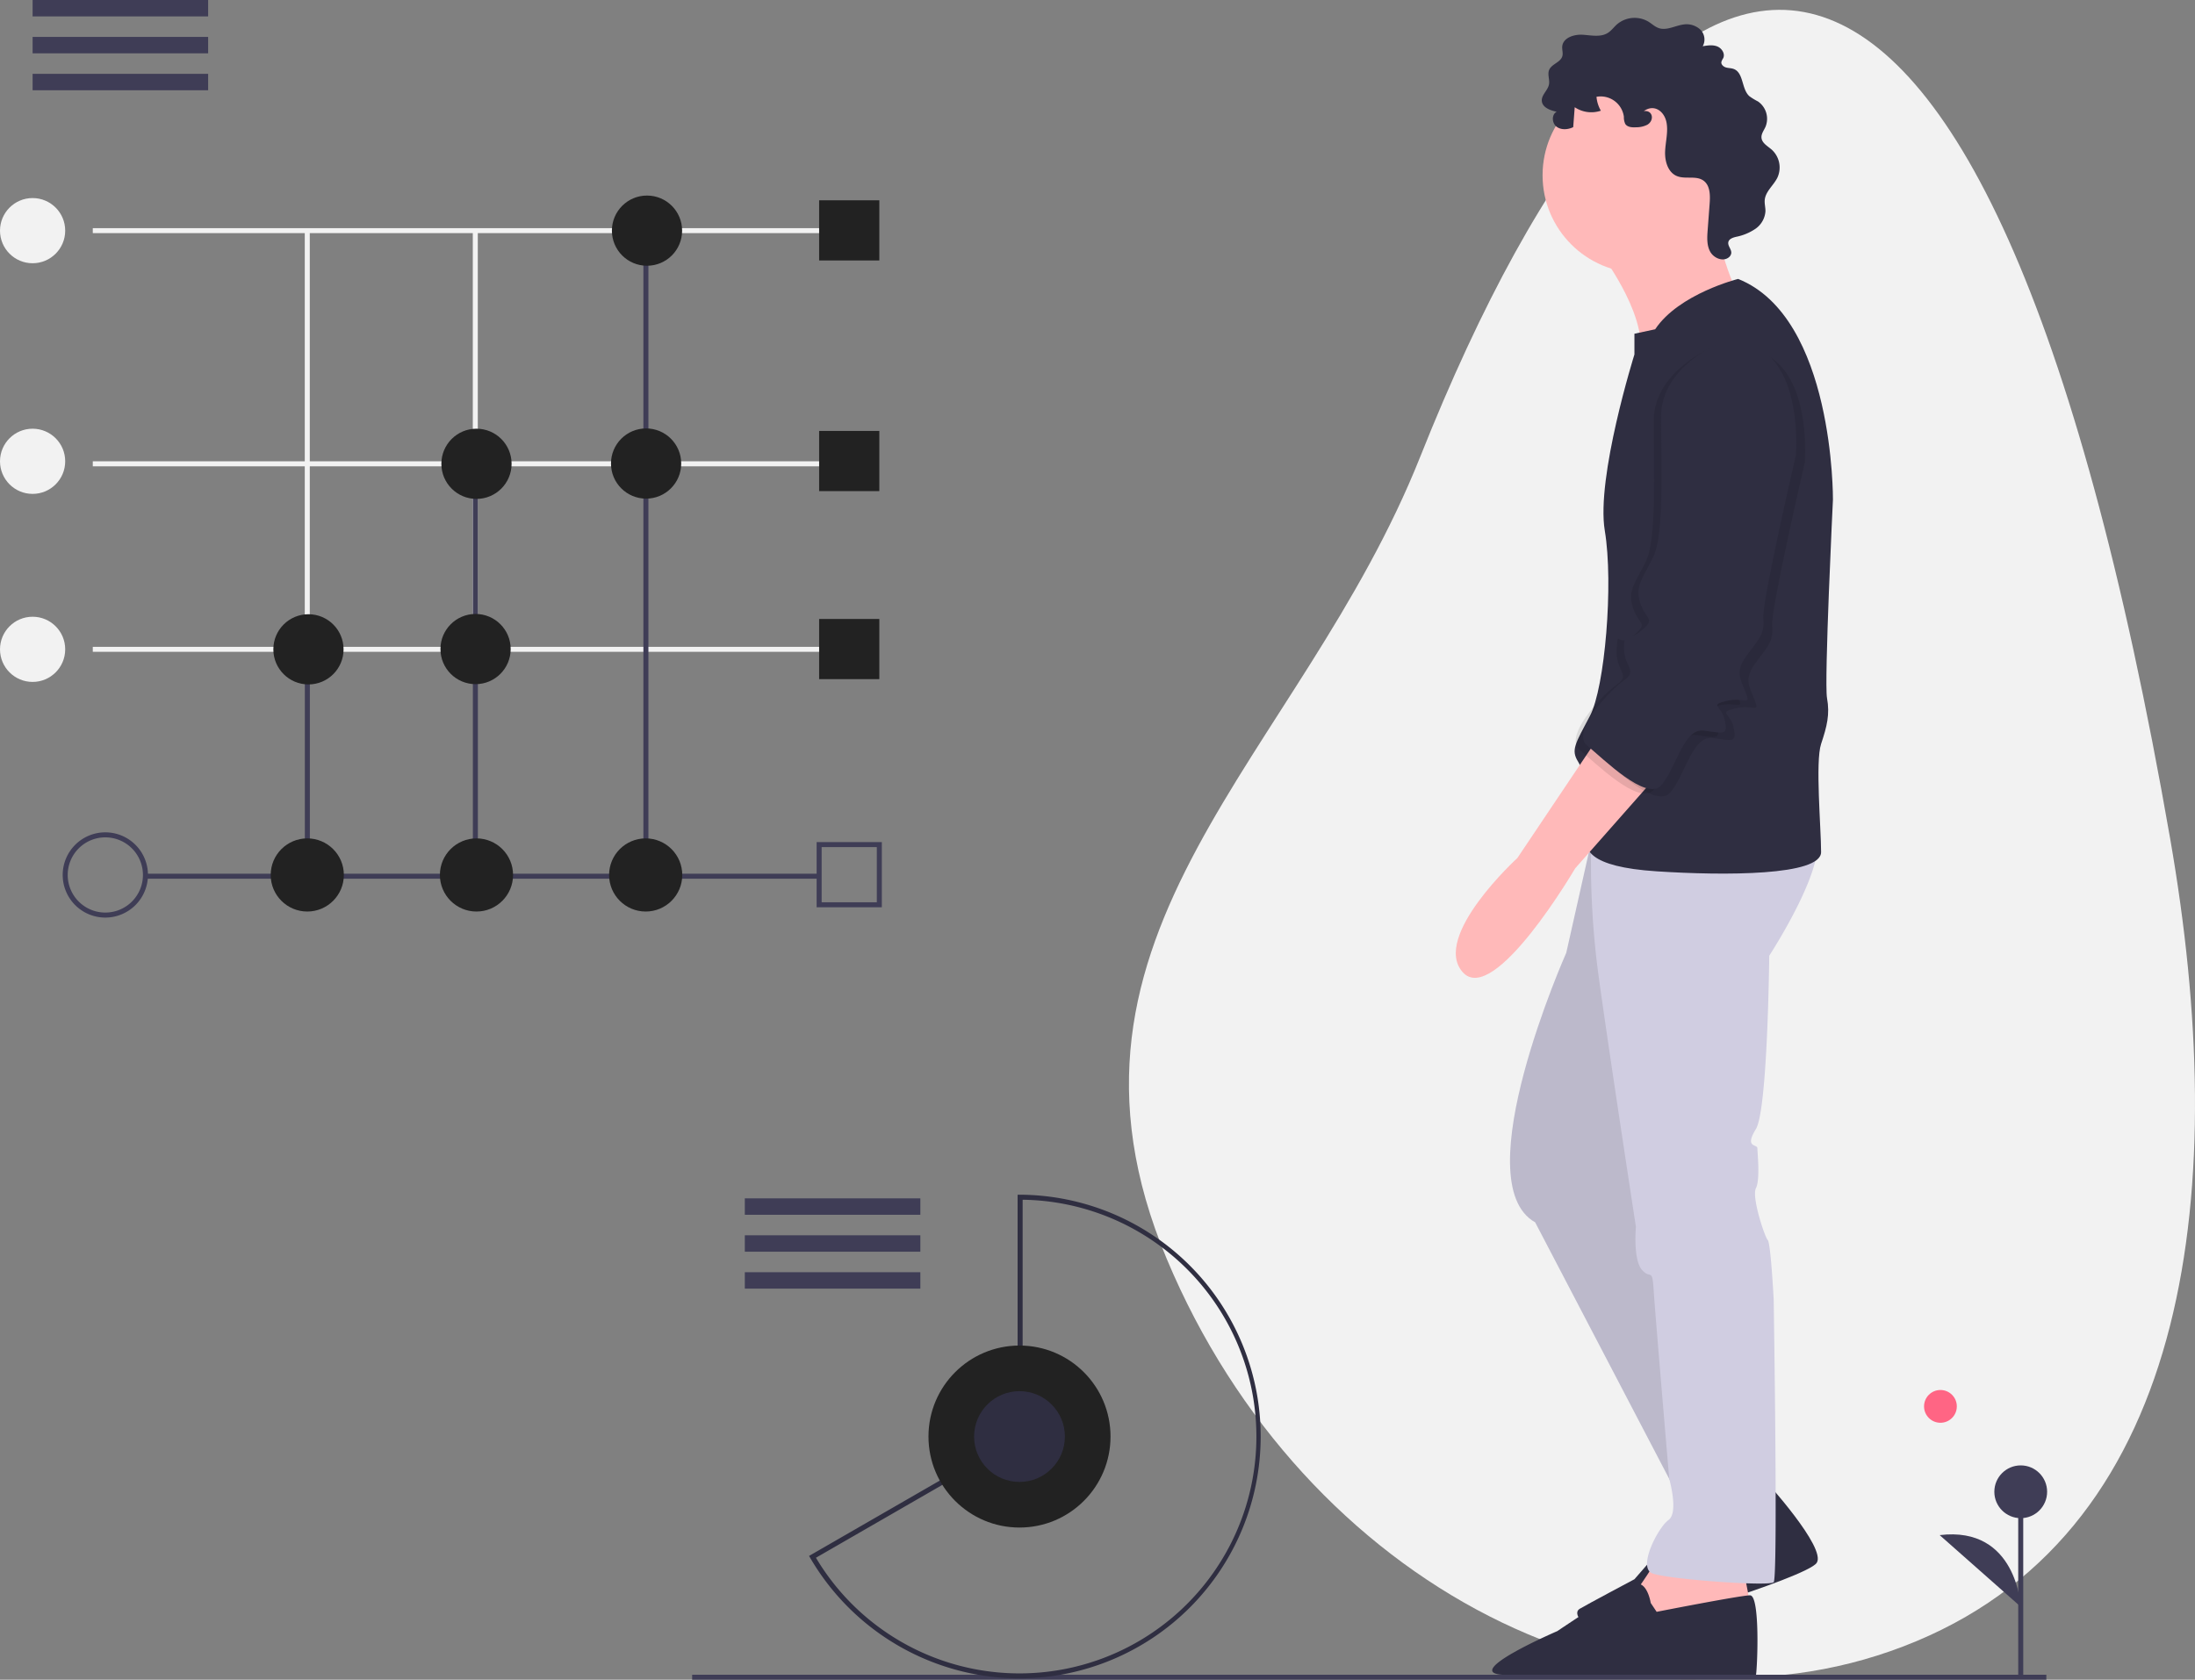 <svg data-name="Layer 1" xmlns="http://www.w3.org/2000/svg" width="875.274" height="670"><rect width="100%" height="100%" fill="#808080" stroke="none"/><path fill="#f2f2f2" d="M121.53 92h2v166.89h-2zm67 0h2v166.89h-2zm676.847 242.55c24.034 138.018 9.384 273.757-101.107 320.04s-244.366-21.968-299.017-152.44 53.236-199.716 101.108-320.04C663.575-62.23 790.74-94.063 865.377 334.55z"/><circle cx="773.764" cy="560.97" r="6.535" fill="#ff6584"/><path fill="#3f3d56" d="M805.782 669.443v-74.412m-.999.001h2v74.411h-2z"/><circle cx="805.782" cy="595.031" r="10.523" fill="#3f3d56"/><path d="M805.782 640.893s-1.503-32.332-32.32-28.574" fill="#3f3d56"/><path fill="#f2f2f2" d="M37 91h302v2H37zm0 93h302v2H37zm0 74h302v2H37z"/><path fill="#3f3d56" d="M57.5 348.5h269v2h-269z"/><path d="M42 366a17 17 0 1 1 17-17 17.019 17.019 0 0 1-17 17zm0-32a15 15 0 1 0 15 15 15.017 15.017 0 0 0-15-15zm79.559-75h2v90h-2zm67-74h2v164h-2zm68-93h2v257h-2z" fill="#3f3d56"/><circle cx="122.529" cy="349" r="14.588" fill="#222"/><circle cx="190" cy="349" r="14.588" fill="#222"/><circle cx="257.471" cy="349" r="14.588" fill="#222"/><circle cx="258" cy="92" r="14" fill="#222"/><circle cx="257.637" cy="184.89" r="14" fill="#222"/><circle cx="190" cy="185" r="14" fill="#222"/><circle cx="189.637" cy="258.89" r="14" fill="#222"/><circle cx="123" cy="259" r="14" fill="#222"/><circle cx="13" cy="92" r="13" fill="#f2f2f2"/><circle cx="13" cy="184" r="13" fill="#f2f2f2"/><circle cx="13" cy="259" r="13" fill="#f2f2f2"/><path fill="#3f3d56" d="M13 0h70v6.545H13zm0 14.727h70v6.545H13zm0 14.728h70V36H13z"/><path d="M637.563 100.03s18.903 24.221 16.54 41.352 38.989-23.629 38.989-23.629-14.178-29.537-6.498-43.714-49.031 25.992-49.031 25.992z" fill="#ffb9b9"/><path d="M703.725 590.342s24.811 27.174 20.676 33.081-76.796 28.355-85.066 27.174-12.405-7.089-9.452-8.861 21.857-11.815 21.857-11.815l15.95-18.313s11.815-6.498 11.815-10.042 24.22-11.224 24.22-11.224z" fill="#2f2e41"/><path d="M661.783 620.47s-9.452 15.359-11.224 15.95 8.861 21.857 8.861 21.857l24.811-7.68 13.587-11.224-2.954-15.36z" fill="#ffb9b9"/><path d="M636.381 327.464l-11.814 52.576s-40.761 91.564-12.406 107.514l62.027 118.738 33.082-14.769-55.53-121.691 25.402-140.005z" fill="#d0cde1"/><path d="M636.381 327.464l-11.814 52.576s-40.761 91.564-12.406 107.514l62.027 118.738 33.082-14.769-55.53-121.691 25.402-140.005z" opacity=".1"/><path d="M640.516 335.735h-5.993a333.981 333.981 0 0 0 3.04 54.347c4.135 30.128 14.768 99.244 14.768 99.244s-1.181 12.996 2.363 17.131 4.135-1.181 4.726 8.27 6.203 75.168 6.203 75.168 3.84 13.443-.296 16.397-12.405 18.903-6.498 21.266 46.669 5.317 48.44 3.545 0-112.83 0-112.83-1.18-22.449-2.362-23.63-6.498-17.132-4.726-20.676.59-14.178.59-15.95-5.316 0-.59-7.68 5.316-69.116 5.316-69.116 25.402-38.988 17.723-49.03z" fill="#d0cde1"/><circle cx="654.103" cy="69.903" r="38.989" fill="#ffb9b9"/><path d="M693.092 111.255s-23.63 5.907-33.081 20.085l-8.27 1.772v8.27s-15.36 49.031-11.815 70.298 0 62.618-5.908 73.842-7.68 13.587-4.725 18.313 7.088 20.676 4.135 27.764 0 14.178 27.174 15.95 65.571 1.773 65.571-7.68-2.363-36.034 0-43.123 3.545-11.815 2.363-18.313 2.363-79.158 2.363-79.158.59-72.661-37.807-88.02z" fill="#2f2e41"/><path d="M637.563 293.792l-32.49 48.44s-34.263 31.31-21.858 45.487 44.896-41.351 44.896-41.351l35.444-40.17z" fill="#ffb9b9"/><path d="M658.239 639.373s-1.182-7.68-5.317-7.68-31.9 18.904-31.9 18.904S582.907 666.994 599 668c16 1 100.59 3.273 101.18.32s1.773-32.082-2.362-31.991-37.216 6.588-37.216 6.588zM656.877 49.76a9.78 9.78 0 0 1-4.456 1.008c-1.594.09-3.496-.008-4.343-1.36a6.221 6.221 0 0 1-.542-2.838 9.346 9.346 0 0 0-10.923-7.96 13.445 13.445 0 0 0 1.74 5.543 11.855 11.855 0 0 1-10.422-1.387l-.6 7.957c-2.119 1.013-4.834 1.224-6.682-.225s-1.996-4.851.095-5.923c-2.582-.538-5.74-1.695-5.93-4.326-.173-2.4 2.375-4.157 2.844-6.517.383-1.925-.672-4.018.074-5.833.982-2.385 4.544-2.997 5.259-5.475.364-1.261-.16-2.611-.035-3.918.327-3.423 4.63-4.844 8.063-4.65s7.18 1.107 10.097-.715c1.414-.883 2.401-2.296 3.644-3.408a10.823 10.823 0 0 1 12.568-1.093c1.38.859 2.585 2.049 4.125 2.57 3.15 1.068 6.438-.952 9.733-1.418a8.086 8.086 0 0 1 6.779 1.964 5.55 5.55 0 0 1 1.01 6.686c1.932-.327 3.98-.643 5.802.081s3.213 2.905 2.37 4.675a6.056 6.056 0 0 0-.734 1.501c-.171 1.03.82 1.91 1.821 2.205s2.088.24 3.068.599c4.049 1.482 3.077 7.955 6.264 10.86a25.416 25.416 0 0 0 3.455 2.112 8.406 8.406 0 0 1 2.964 10.156c-.638 1.415-1.709 2.765-1.58 4.311.181 2.17 2.506 3.358 4.137 4.8a9.625 9.625 0 0 1 2.24 11.05c-1.5 3.128-4.747 5.5-5.076 8.953-.144 1.501.307 3 .282 4.507a9.287 9.287 0 0 1-3.992 7.012 20.765 20.765 0 0 1-7.663 3.189c-1.288.308-2.825.79-3.136 2.077-.37 1.526 1.333 2.915 1.156 4.475a2.595 2.595 0 0 1-1.041 1.686c-2.305 1.802-5.952.257-7.361-2.307s-1.229-5.67-1.01-8.588l.794-10.608c.247-3.3.224-7.22-2.467-9.148-2.975-2.131-7.307-.406-10.671-1.846-3.506-1.5-4.763-5.892-4.622-9.702s1.233-7.627.606-11.388c-.778-4.662-4.924-7.794-9.11-4.774 3.678-.501 4.314 3.722 1.406 5.43z" fill="#2f2e41"/><path d="M689.548 139.61s-23.63 9.452-23.63 29.537 1.182 46.668-2.954 55.53-7.68 11.814-5.316 18.903 6.498 5.907 0 11.224-5.908-3.545-6.498 5.316 5.907 10.043 0 14.178-21.267 20.676-14.769 25.993 23.63 22.448 29.537 15.95 8.861-23.04 17.131-21.858 9.452 1.772 8.27-4.135-6.497-5.907.592-7.68 10.042 2.363 7.68-3.544-4.136-8.27.59-14.768 7.089-8.27 6.498-14.769 12.996-64.98 12.996-64.98 4.135-49.623-30.127-44.897z" opacity=".1"/><path d="M683.05 138.429s-23.63 9.452-23.63 29.537 1.182 46.668-2.954 55.529-7.68 11.814-5.316 18.903 6.498 5.908 0 11.224-5.908-3.544-6.498 5.317 5.907 10.042 0 14.178-21.267 20.675-14.769 25.992 23.63 22.448 29.537 15.95 8.861-23.039 17.131-21.857 9.452 1.772 8.27-4.136-6.497-5.907.591-7.68 10.043 2.364 7.68-3.544-4.135-8.27.59-14.768 7.09-8.27 6.499-14.768 12.996-64.981 12.996-64.981 4.135-49.622-30.127-44.896z" opacity=".1"/><path d="M686.003 136.657s-23.63 9.451-23.63 29.536 1.182 46.669-2.953 55.53-7.68 11.814-5.317 18.903 6.499 5.907 0 11.224-5.907-3.544-6.498 5.317 5.908 10.042 0 14.177-21.266 20.676-14.768 25.993 23.63 22.448 29.537 15.95 8.86-23.039 17.131-21.858 9.452 1.773 8.27-4.135-6.498-5.907.591-7.68 10.043 2.364 7.68-3.544-4.135-8.27.59-14.768 7.09-8.27 6.499-14.769 12.996-64.98 12.996-64.98 4.135-49.622-30.128-44.896z" fill="#2f2e41"/><path fill="none" stroke="#3f3d56" stroke-miterlimit="10" stroke-width="2" d="M816 669H276"/><path fill="#3f3d56" d="M297 478h70v6.545h-70zm0 14.727h70v6.545h-70zm0 14.728h70V514h-70z"/><path d="M406.533 669.468a96.869 96.869 0 0 1-83.41-47.982l-.505-.867 83.164-47.947v-96.137l1.002.003a96.466 96.466 0 0 1-.251 192.93zm-81.17-48.123a94.47 94.47 0 1 0 82.419-142.8v95.284l-.5.288z" fill="#2f2e41"/><circle cx="406.533" cy="573.002" r="36.297" fill="#222"/><circle cx="406.533" cy="573.002" r="18.104" fill="#2f2e41"/><path fill="#222" d="M326.637 79.89h24v24h-24zm0 92h24v24h-24zm0 75h24v24h-24z"/><path d="M351.637 361.89h-26v-26h26zm-24-2h22v-22h-22z" fill="#3f3d56"/></svg>